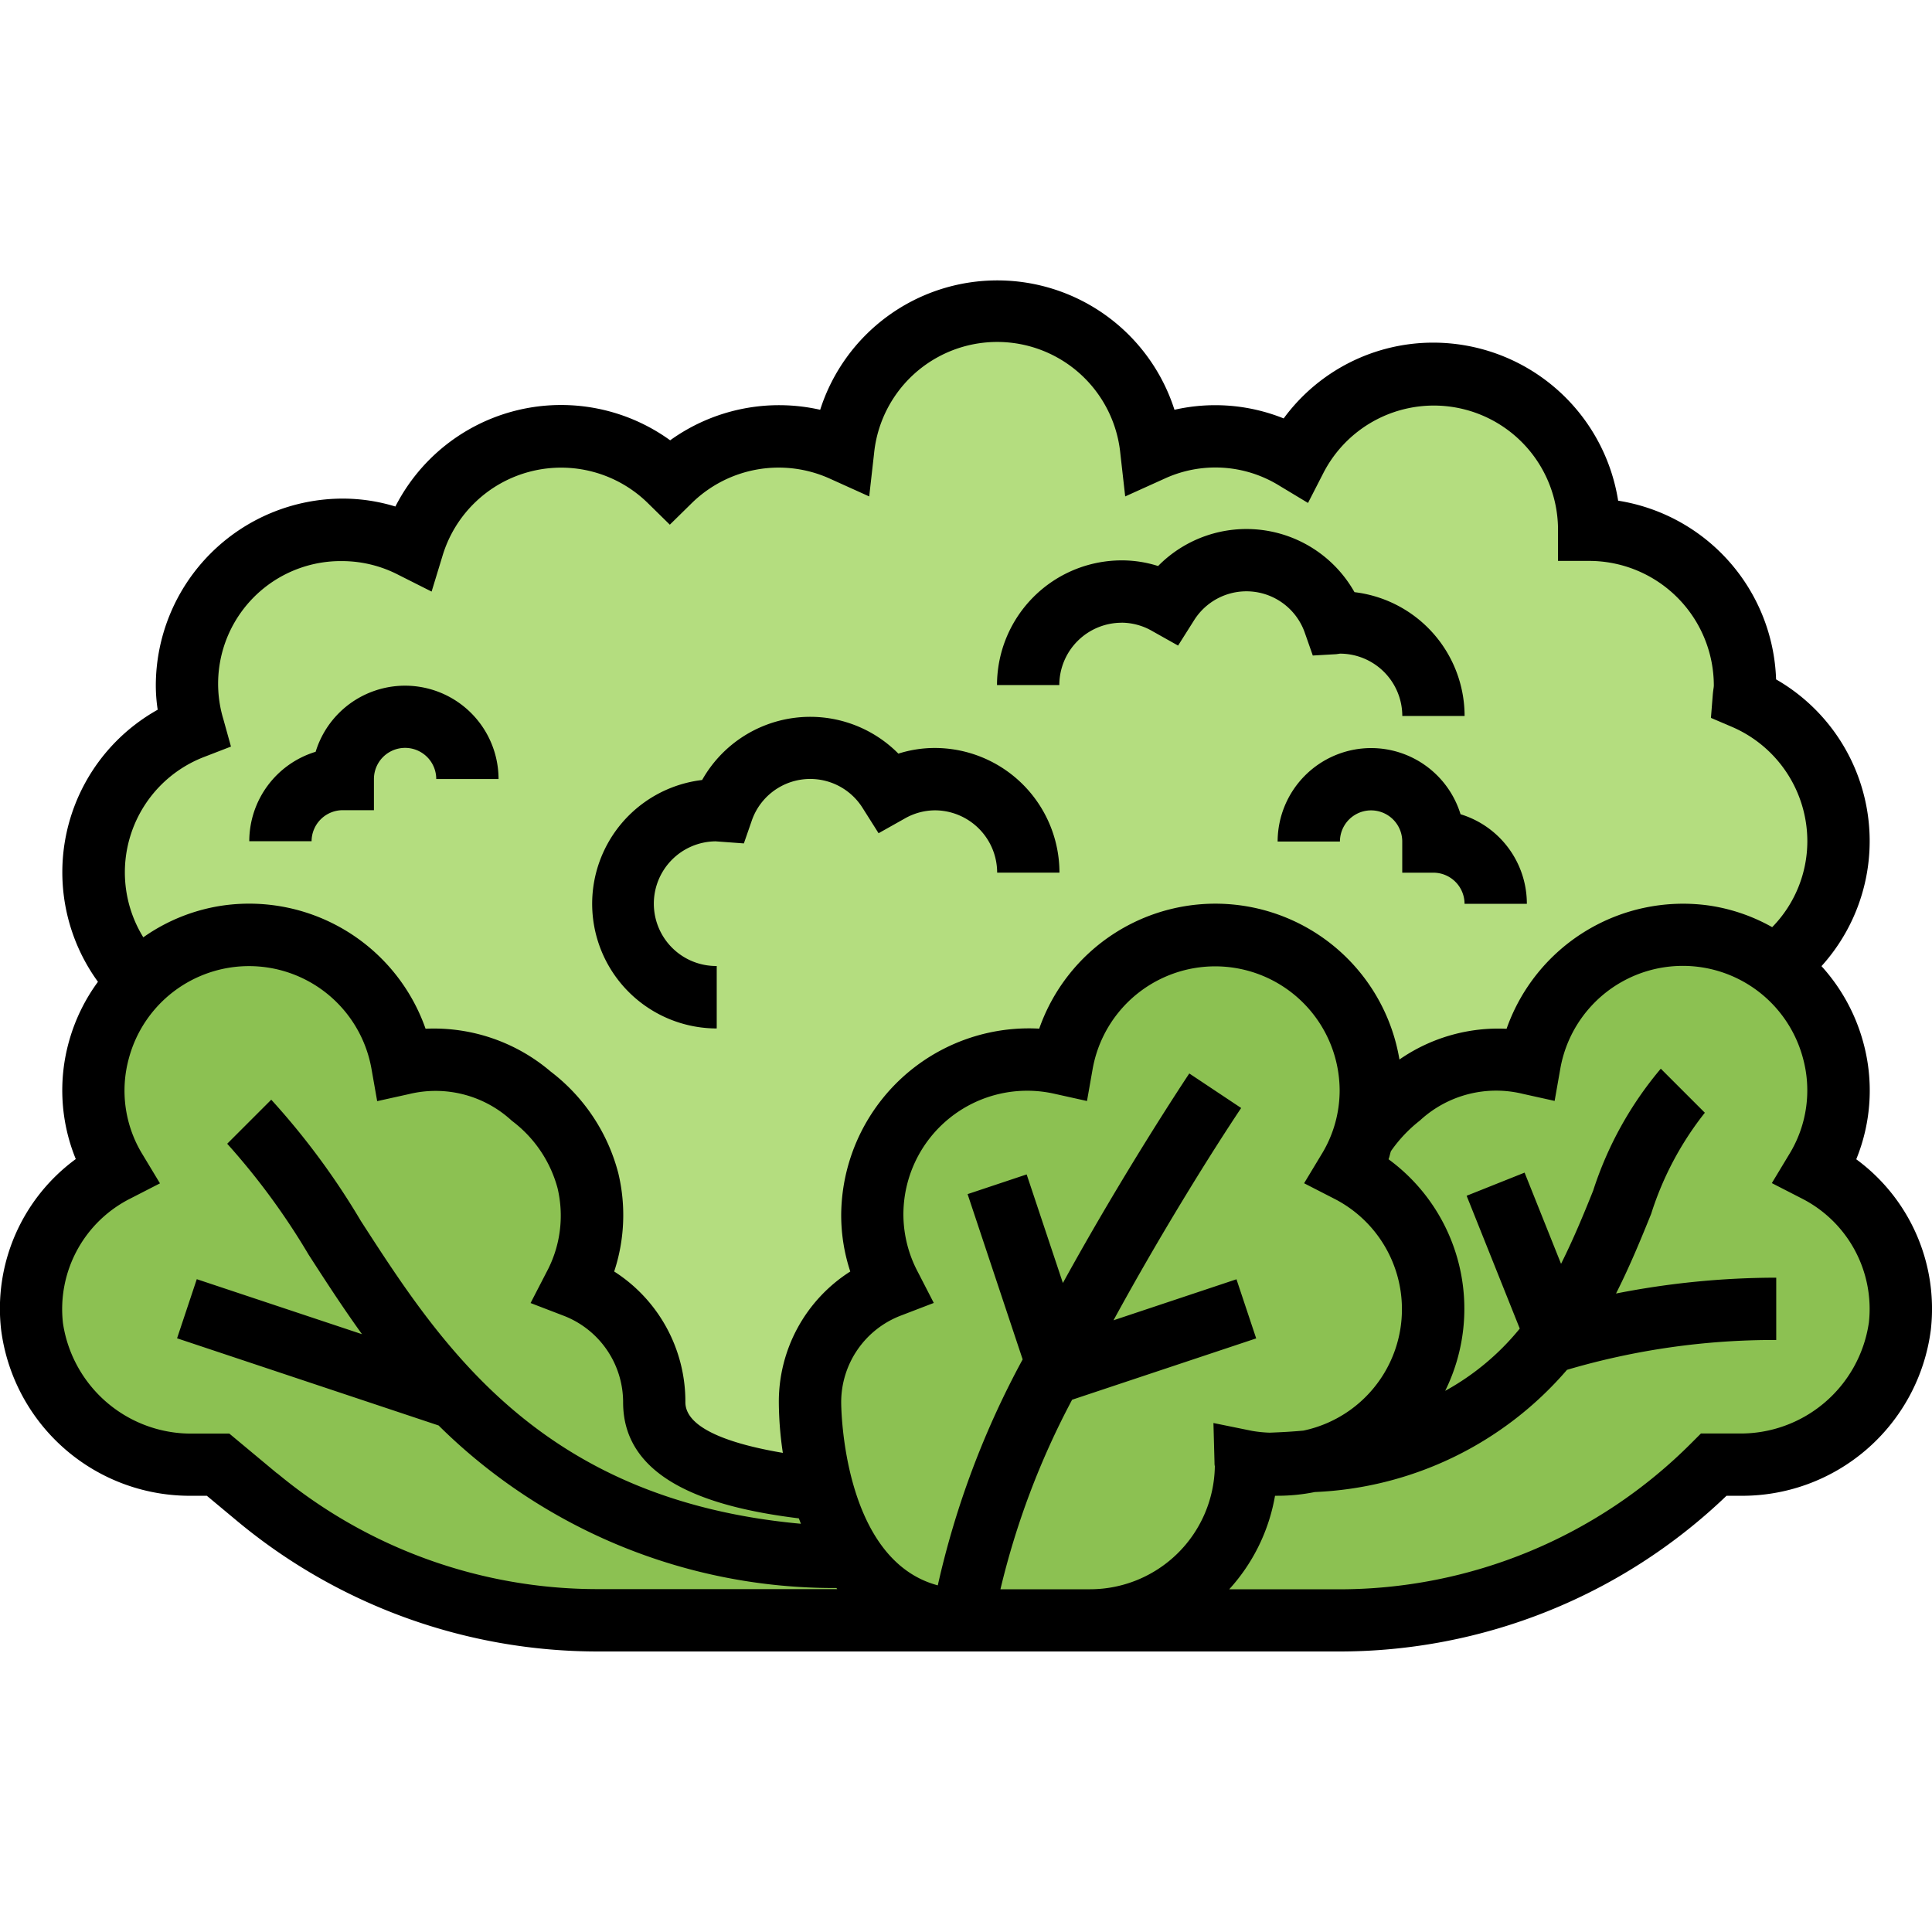 <svg xmlns="http://www.w3.org/2000/svg" width="40" height="40" viewBox="0 0 40 40">
    <defs>
        <clipPath id="prefix__clip-path">
            <path id="prefix__사각형_4437" d="M0 0H40V40H0z" data-name="사각형 4437" style="fill:#ebebeb"/>
        </clipPath>
        <style>
            .prefix__cls-3{fill:#8cc152}
        </style>
    </defs>
    <g id="prefix__ic_category_1">
        <g id="prefix__cauliflower" transform="translate(0 5.807)">
            <g id="prefix__그룹_9416" data-name="그룹 9416" transform="translate(.645 .645)">
                <g id="prefix__그룹_9415" data-name="그룹 9415" transform="translate(0 12.903)">
                    <path id="prefix__패스_13798" d="M24.516 22.741a3.217 3.217 0 00-1.761-2.858 3.282 3.282 0 00.329-.735 3.615 3.615 0 01.755-.813 2.965 2.965 0 012.671-.671 3.213 3.213 0 013.606-2.632 3.1 3.1 0 011.49.619 3.2 3.2 0 01.826 4.232 3.213 3.213 0 011.742 3.226 3.319 3.319 0 01-3.342 2.858h-.51a11.023 11.023 0 01-7.787 3.226h-5.116a3.227 3.227 0 003.226-3.226c.148 0 .3 0 .439-.013a1.076 1.076 0 00.206.013 3.035 3.035 0 00.594-.058 3.222 3.222 0 002.632-3.168z" class="prefix__cls-3" data-name="패스 13798" transform="translate(4.517 -14.999)"/>
                    <path id="prefix__패스_13799" d="M16.29 29.193a2.682 2.682 0 01-2.355-1.3 4.752 4.752 0 01-.606-1.413 7.606 7.606 0 01-.265-1.806 2.585 2.585 0 011.658-2.406 3.2 3.2 0 013.561-4.606 3.221 3.221 0 016.393.561 3.133 3.133 0 01-.142.923 3.282 3.282 0 01-.329.735 3.213 3.213 0 01-.871 6.026 7.972 7.972 0 01-.8.045 3.356 3.356 0 01-.445-.052c0 .019.006.039.006.065a3.227 3.227 0 01-3.226 3.226z" class="prefix__cls-3" data-name="패스 13799" transform="translate(3.065 -15)"/>
                    <path id="prefix__패스_13800" d="M17.968 27.9a2.682 2.682 0 002.355 1.3H12.7a11.013 11.013 0 01-7.051-2.555l-.806-.671h-.51a3.319 3.319 0 01-3.346-2.865 3.213 3.213 0 011.742-3.226 3.19 3.19 0 01.458-3.91 3.127 3.127 0 011.858-.942 3.213 3.213 0 013.606 2.632 2.965 2.965 0 012.671.671 3.246 3.246 0 011.178 1.755 3.079 3.079 0 01-.284 2.181 2.585 2.585 0 011.658 2.406c0 .961 1.077 1.568 3.49 1.806a4.752 4.752 0 00.604 1.418z" class="prefix__cls-3" data-name="패스 13800" transform="translate(-.967 -14.999)"/>
                </g>
                <path id="prefix__패스_13801" d="M36.1 13.322a3.227 3.227 0 01.665 5.555 3.1 3.1 0 00-1.49-.619 3.213 3.213 0 00-3.605 2.632 2.965 2.965 0 00-2.67.671 3.615 3.615 0 00-.755.813 3.133 3.133 0 00.142-.923 3.221 3.221 0 00-6.393-.561 3.177 3.177 0 00-.7-.084 3.2 3.2 0 00-2.858 4.69 2.585 2.585 0 00-1.662 2.404 7.606 7.606 0 00.265 1.806c-2.413-.239-3.49-.845-3.49-1.806a2.585 2.585 0 00-1.659-2.4 3.079 3.079 0 00.284-2.181A3.246 3.246 0 0011 21.561a2.965 2.965 0 00-2.671-.671 3.213 3.213 0 00-3.606-2.632 3.127 3.127 0 00-1.858.942 3.214 3.214 0 011.142-5.264 3.273 3.273 0 01-.135-.871 3.205 3.205 0 014.671-2.871 3.206 3.206 0 015.329-1.361 3.206 3.206 0 012.257-.933 3.277 3.277 0 011.329.29 3.2 3.2 0 016.374 0 3.277 3.277 0 011.329-.29 3.224 3.224 0 011.658.471A3.216 3.216 0 0132.9 9.839a3.227 3.227 0 013.226 3.226c0 .09-.019.174-.026.258z" data-name="패스 13801" transform="translate(-.644 -5.322)" style="fill:#b4dd7f"/>
            </g>
            <g id="prefix__그룹_9417" data-name="그룹 9417">
                <path id="prefix__패스_13802" d="M38.916 23.033a3.766 3.766 0 00.141-2.434 3.841 3.841 0 00-.861-1.564 3.86 3.86 0 00-.94-5.937 3.878 3.878 0 00-3.27-3.7 3.878 3.878 0 00-3.825-3.272 3.84 3.84 0 00-3.1 1.569 3.8 3.8 0 00-2.261-.179 3.85 3.85 0 00-7.335 0 3.859 3.859 0 00-3.106.632A3.852 3.852 0 008.67 9.519a3.721 3.721 0 00-1.089-.164 3.875 3.875 0 00-3.871 3.871 3.315 3.315 0 00.039.5 3.855 3.855 0 00-1.237 5.633 3.805 3.805 0 00-.6 1.236 3.758 3.758 0 00.141 2.434A3.837 3.837 0 00.508 26.57 3.939 3.939 0 004.488 30h.278l.629.524a11.678 11.678 0 007.463 2.7H28.18A11.575 11.575 0 0036.23 30h.249a3.939 3.939 0 003.98-3.429 3.84 3.84 0 00-1.544-3.538zM4.72 14.7l.546-.211-.157-.565a2.539 2.539 0 012.472-3.275 2.543 2.543 0 011.154.286l.685.345.224-.734A2.564 2.564 0 0113.9 9.451l.452.444.452-.444a2.569 2.569 0 012.866-.507l.81.366.1-.884a2.562 2.562 0 015.1 0l.1.884.81-.366a2.516 2.516 0 012.384.145l.591.356.315-.614A2.571 2.571 0 0132.741 10v.645h.645a2.583 2.583 0 012.581 2.581.508.508 0 01-.008.071c-.006.045-.012.09-.015.135l-.037.463.426.182a2.579 2.579 0 011.57 2.375 2.546 2.546 0 01-.728 1.776 3.765 3.765 0 00-1.329-.451 3.874 3.874 0 00-4.17 2.555 3.587 3.587 0 00-2.218.636A3.864 3.864 0 0022 20.329a3.887 3.887 0 00-4.1 3.864 3.719 3.719 0 00.188 1.164 3.194 3.194 0 00-1.479 2.706 7.3 7.3 0 00.083 1.049c-.984-.166-2.018-.477-2.018-1.049a3.194 3.194 0 00-1.474-2.706 3.724 3.724 0 00.086-2.033 3.865 3.865 0 00-1.4-2.106 3.725 3.725 0 00-2.591-.887 3.871 3.871 0 00-4.17-2.555 3.8 3.8 0 00-1.674.662A2.56 2.56 0 014.72 14.7zm1.5 14.836l-.988-.823h-.744a2.684 2.684 0 01-2.7-2.283 2.562 2.562 0 011.394-2.583l.614-.315-.357-.592a2.524 2.524 0 01-.286-2 2.575 2.575 0 015.023.226l.117.664.659-.146a2.325 2.325 0 012.13.553 2.582 2.582 0 01.945 1.392 2.468 2.468 0 01-.228 1.742l-.33.639.672.258a1.921 1.921 0 011.244 1.8c0 1.675 1.953 2.192 3.638 2.4l.043.112c-5.379-.492-7.438-3.678-9.111-6.27A15.289 15.289 0 006.1 21.8l-.912.912a14.45 14.45 0 011.684 2.294c.338.524.7 1.084 1.107 1.649l-3.421-1.139-.408 1.224 5.415 1.805A11.624 11.624 0 0017.8 31.91l.018.023h-4.96a10.377 10.377 0 01-6.637-2.4zm14.977 2.4a16.434 16.434 0 011.484-3.924l3.811-1.27-.408-1.224-2.546.849c.981-1.8 2.026-3.472 2.643-4.395l-1.074-.715c-.105.157-1.359 2.049-2.617 4.338l-.75-2.248-1.223.408 1.14 3.422a18.086 18.086 0 00-1.757 4.678c-1.96-.523-2-3.645-2-3.789a1.92 1.92 0 011.245-1.8l.672-.258-.329-.639a2.552 2.552 0 01-.3-1.174 2.563 2.563 0 013.143-2.514l.658.146.117-.663a2.577 2.577 0 015.114.45 2.532 2.532 0 01-.379 1.324l-.357.592.614.315a2.568 2.568 0 01-.628 4.806c-.223.021-.458.034-.7.043a2.645 2.645 0 01-.363-.037l-.8-.163.022.813c0 .027 0 .054.007.081a2.585 2.585 0 01-2.581 2.548zm17.978-5.508a2.684 2.684 0 01-2.7 2.283H35.7l-.189.189a10.3 10.3 0 01-7.331 3.037h-2.247A3.847 3.847 0 0026.882 30h.054a3.883 3.883 0 00.77-.077 7.285 7.285 0 005.221-2.53l.02-.006a15.143 15.143 0 014.312-.612v-1.29a17.223 17.223 0 00-3.317.328c.285-.563.516-1.126.727-1.648a6.564 6.564 0 011.112-2.095l-.912-.912a7.455 7.455 0 00-1.4 2.524c-.2.5-.414 1.015-.665 1.516l-.755-1.888-1.2.479 1.1 2.75a5.243 5.243 0 01-1.544 1.289 3.837 3.837 0 00-1.173-4.795c.022-.054.03-.112.05-.168a2.921 2.921 0 01.6-.634 2.324 2.324 0 012.13-.552l.659.146.117-.664a2.575 2.575 0 015.023-.226 2.526 2.526 0 01-.286 2l-.357.592.614.315a2.566 2.566 0 011.394 2.584z" data-name="패스 13802" transform="translate(-.484 -4.839)"/>
                <path id="prefix__패스_13803" d="M12.258 18.064v-1.29a1.29 1.29 0 01-.023-2.581l.585.043.161-.464a1.28 1.28 0 012.3-.266l.328.519.534-.3a1.275 1.275 0 01.631-.174 1.292 1.292 0 011.29 1.29h1.29a2.583 2.583 0 00-2.581-2.581 2.5 2.5 0 00-.754.117 2.568 2.568 0 00-4.063.546 2.581 2.581 0 00.3 5.144z" data-name="패스 13803" transform="translate(2.581 -2.581)"/>
                <path id="prefix__패스_13804" d="M18.548 10.636a1.279 1.279 0 01.632.174l.534.3.328-.519a1.28 1.28 0 012.3.266l.161.459.486-.028.077-.011a1.292 1.292 0 011.29 1.29h1.29a2.585 2.585 0 00-2.28-2.563 2.567 2.567 0 00-4.066-.541 2.475 2.475 0 00-.754-.117 2.583 2.583 0 00-2.581 2.581h1.29a1.292 1.292 0 011.29-1.29z" data-name="패스 13804" transform="translate(4.677 -3.551)"/>
                <path id="prefix__패스_13805" d="M22.258 12.1a1.938 1.938 0 00-1.935 1.935h1.29a.645.645 0 111.29 0v.645h.645a.646.646 0 01.645.645h1.29a1.938 1.938 0 00-1.373-1.855 1.938 1.938 0 00-1.852-1.37z" data-name="패스 13805" transform="translate(6.129 -2.419)"/>
                <path id="prefix__패스_13806" d="M6.29 13.709h.645v-.645a.645.645 0 011.29 0h1.29a1.936 1.936 0 00-3.787-.564 1.938 1.938 0 00-1.374 1.852h1.29a.646.646 0 01.646-.643z" data-name="패스 13806" transform="translate(.807 -2.742)"/>
            </g>
        </g>
    </g>
</svg>
